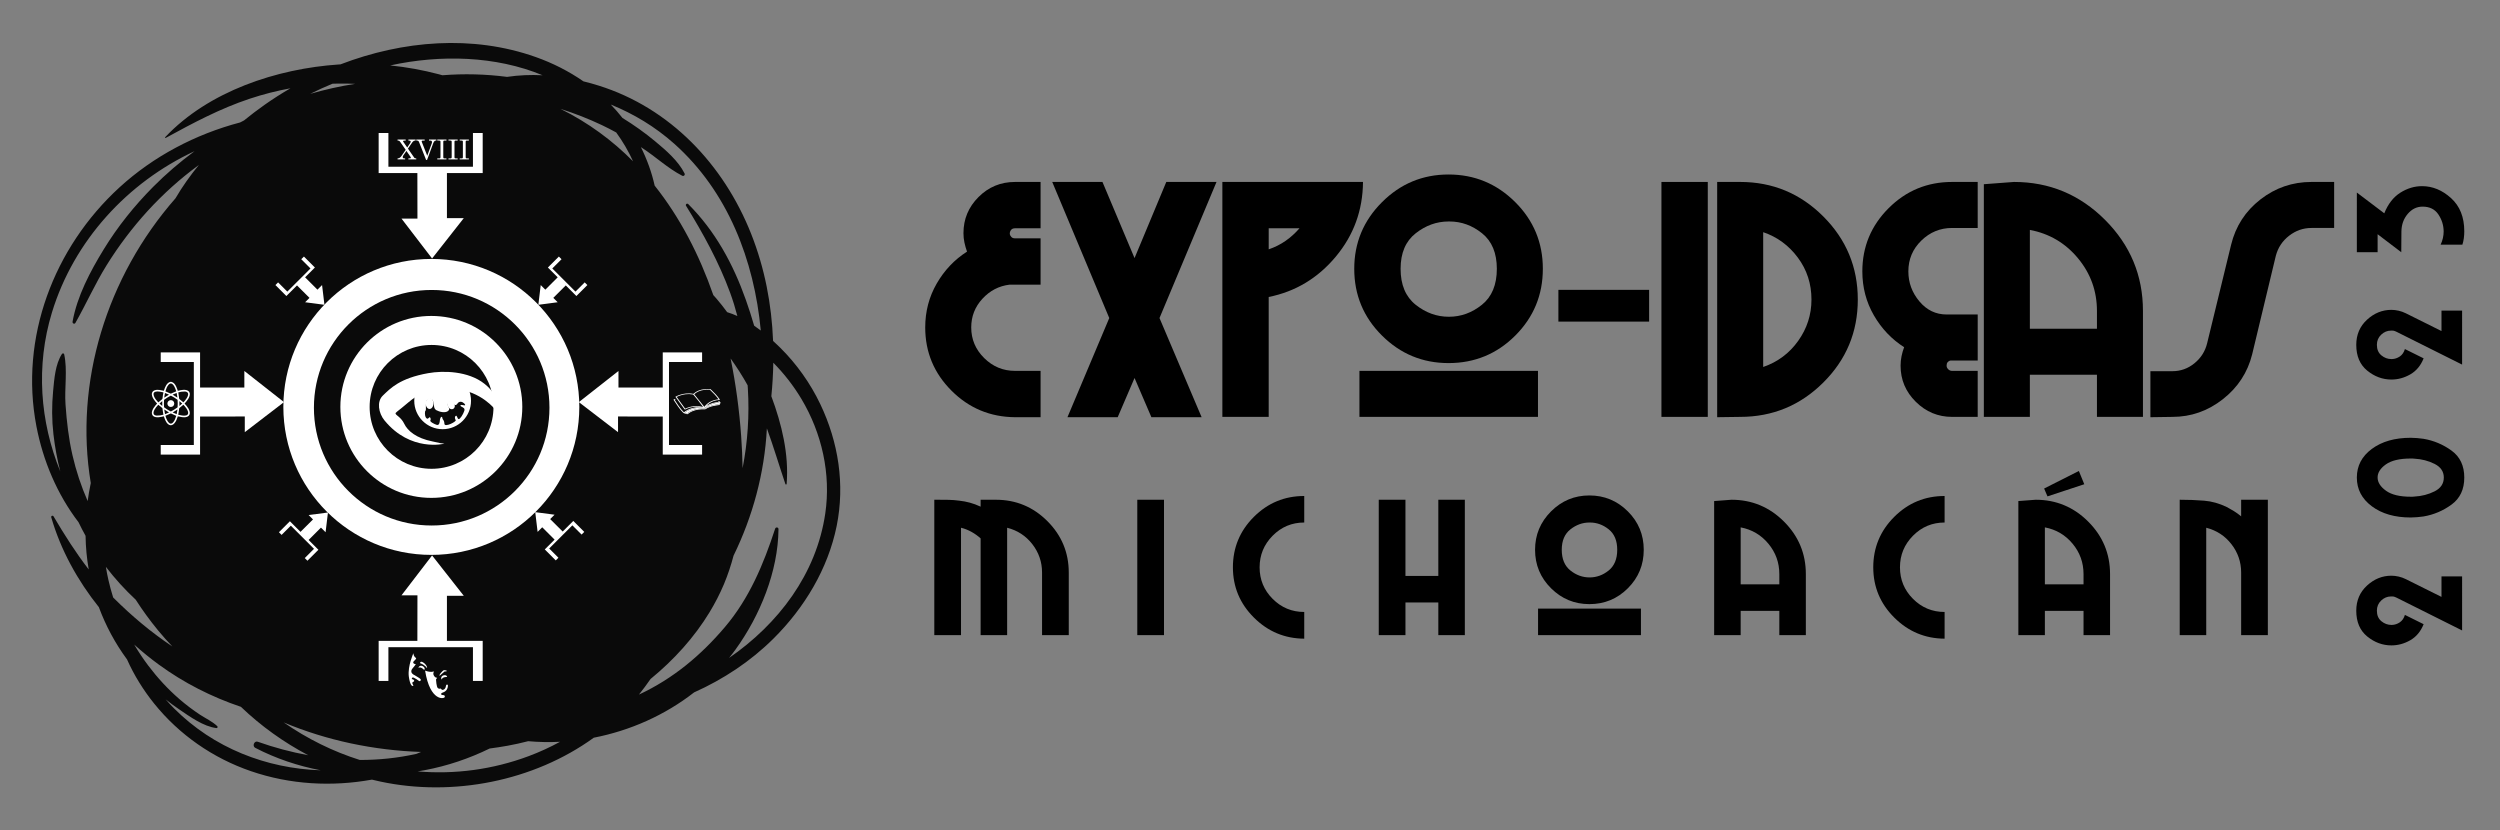 <?xml version="1.0" encoding="utf-8"?>
<!-- Generator: Adobe Illustrator 24.3.0, SVG Export Plug-In . SVG Version: 6.00 Build 0)  -->
<svg version="1.1" xmlns="http://www.w3.org/2000/svg" xmlns:xlink="http://www.w3.org/1999/xlink" x="0px" y="0px"
	 width="494.48px" height="164.236px" viewBox="0 0 494.48 164.236" style="enable-background:new 0 0 494.48 164.236;"
	 xml:space="preserve">
<rect x="0" y="0" width="494.48" height="164.236" fill="#808080" stroke="none"/>
<style type="text/css">
	.st0{fill:#E3E3E3;}
	.st1{fill:#CB4539;}
	.st2{fill:#67A659;}
	.st3{fill:#3D4047;}
	.st4{fill:#0A0A0A;}
	.st5{fill:#FFFFFF;}
	.st6{fill:#F9F9F9;}
	.st7{fill:#EBBB2D;}
	.st8{fill:#2D2D2D;}
</style>
<g id="BACKGROUND">
</g>
<g id="OBJECTS_1_">
	<g>
		<g>
			<g>
				<path class="st4" d="M162.257,79.953c-1.977-4.15-4.699-7.979-7.967-11.211c-0.443-0.435-0.906-0.875-1.381-1.31
					c-0.286-7.226-1.64-14.392-4.362-21.241c-5.401-13.6-15.957-24.815-30.118-29.255c-1-0.318-2.012-0.596-3.032-0.847
					c-2.887-2.001-6.064-3.613-9.426-4.805C93.47,6.847,79.685,8,67.341,12.731c-0.106,0.008-0.216,0.012-0.326,0.02
					c-12.239,0.824-25.74,5.272-34.343,14.38c-0.075,0.078,0.02,0.196,0.11,0.145c5.425-2.962,10.744-5.802,16.636-7.759
					c2.628-0.871,5.311-1.557,8.03-2.055c-1.757,1.02-3.464,2.106-5.107,3.264c-1.385,0.977-2.746,2.012-4.076,3.095
					c-0.255,0.129-0.514,0.263-0.765,0.396c-8.865,2.334-17.189,6.727-23.881,12.858C10.615,48.984,3.849,66.824,7.199,84.296
					c1.31,6.845,4.107,13.474,8.34,19.009c0.435,0.906,0.898,1.8,1.385,2.679c0.031,2.244,0.243,4.468,0.624,6.653
					c-2.558-3.311-4.805-6.853-6.967-10.517c-0.141-0.239-0.526-0.086-0.447,0.192c1.867,6.465,5.201,12.494,9.422,17.785
					c1.365,3.687,3.24,7.171,5.57,10.332c1.404,3.154,3.26,6.115,5.347,8.708c4.982,6.194,11.638,10.815,19.154,13.392
					c7.798,2.679,16.024,3.103,23.94,1.675c0.565,0.141,1.134,0.271,1.699,0.392c14.275,3.036,30.259-0.055,42.18-8.685
					c7.171-1.396,14.055-4.444,19.837-8.959c5.798-2.601,11.144-6.115,15.702-10.642c6.111-6.068,10.787-13.8,12.505-22.296
					C167.145,95.828,165.835,87.457,162.257,79.953z M133.343,28.414c10.63,9.458,15.828,23.065,17.134,36.959
					c-0.428-0.329-0.867-0.647-1.31-0.953c-0.494-1.702-1.039-3.397-1.636-5.088c-2.522-7.131-6.08-13.655-11.407-18.97
					c-0.22-0.22-0.604,0.063-0.431,0.341c3.358,5.421,6.516,11.18,8.724,17.201c0.557,1.526,1.028,3.06,1.428,4.605
					c-0.659-0.302-1.334-0.557-2.016-0.765c-0.683-0.93-1.389-1.836-2.13-2.695c-0.2-0.235-0.412-0.459-0.612-0.686
					c-2.742-7.896-6.547-15.29-11.599-21.649c-0.584-2.624-1.514-5.19-2.722-7.61c0.082,0.055,0.169,0.106,0.251,0.161
					c2.671,1.734,5.088,4.04,7.924,5.496c0.302,0.157,0.616-0.157,0.459-0.463c-1.291-2.53-3.648-4.538-5.798-6.331
					c-2.044-1.706-4.221-3.244-6.484-4.641c-0.726-0.926-1.498-1.808-2.31-2.648C125.314,22.51,129.55,25.04,133.343,28.414z
					 M146.88,92.592c-0.035-2.106-0.137-4.213-0.282-6.304c-0.365-5.127-1.047-10.293-2.091-15.381
					c1.208,1.691,2.338,3.444,3.366,5.299c0.016,0.2,0.031,0.4,0.043,0.6C148.245,82.134,147.888,87.434,146.88,92.592z
					 M107.317,14.885c-2.35-0.118-4.703-0.024-7.025,0.322c-4.244-0.553-8.536-0.659-12.792-0.322
					c-0.224-0.063-0.447-0.129-0.671-0.188c-3.158-0.836-6.394-1.424-9.654-1.757C87.103,10.774,98.028,11.033,107.317,14.885z
					 M65.756,16.56c0.42-0.016,0.839-0.027,1.259-0.031c1.079-0.012,2.154,0.008,3.224,0.055c-2.997,0.467-5.966,1.13-8.885,1.981
					C62.798,17.846,64.265,17.175,65.756,16.56z M17.955,95.542c-0.251,1.185-0.459,2.377-0.616,3.566
					c-1.279-2.911-2.283-5.947-3.001-9.057c-0.765-3.303-1.141-6.672-1.381-10.054c-0.228-3.217,0.424-6.786-0.263-9.92
					c-0.047-0.224-0.337-0.231-0.447-0.063c-1.318,2.067-1.514,4.935-1.742,7.343c-0.271,2.871-0.263,5.7,0.067,8.563
					c0.282,2.479,0.737,4.915,1.345,7.316c-4.013-9.862-4.856-20.88-1.648-31.416c4.323-14.18,14.914-25.729,28.204-31.915
					c-2.911,2.15-5.652,4.507-8.187,7.057c-3.699,3.727-7.025,7.869-9.767,12.352c-2.675,4.37-5.256,9.234-6.17,14.322
					c-0.055,0.326,0.38,0.557,0.561,0.239c2.146-3.781,3.899-7.759,6.202-11.458c2.358-3.785,5.064-7.375,8.069-10.67
					c3.079-3.37,6.484-6.429,10.156-9.12c-1.714,2.083-3.271,4.284-4.629,6.594C21.089,54.758,14.648,75.662,17.955,95.542z
					 M22.442,118.235c-0.02-0.02-0.039-0.039-0.059-0.055c-0.361-1.149-0.679-2.314-0.945-3.491
					c-0.196-0.851-0.357-1.706-0.494-2.569c1.781,2.33,3.758,4.503,5.896,6.492c1.334,2.079,2.809,4.111,4.433,6.084
					c0.902,1.098,1.848,2.15,2.816,3.17C29.931,125.091,26.047,121.843,22.442,118.235z M34.434,140.123
					c-0.581-0.581-1.134-1.181-1.667-1.785c0.863,0.686,1.75,1.342,2.66,1.961c2.122,1.44,4.821,3.409,7.402,3.711
					c0.188,0.024,0.278-0.251,0.153-0.373c-1-0.961-2.306-1.538-3.456-2.295c-1.408-0.934-2.758-1.953-4.04-3.064
					c-2.287-1.981-4.35-4.221-6.178-6.649c-0.996-1.326-1.918-2.707-2.762-4.131c1.573,1.412,3.205,2.738,4.88,3.962
					c4.911,3.593,10.43,6.394,16.228,8.347c3.95,3.789,8.473,7.029,13.31,9.571c-3.373-0.616-6.716-1.51-9.987-2.671
					c-0.683-0.243-1.145,0.871-0.494,1.208c4.072,2.118,8.453,3.581,12.957,4.444C52.705,152.009,42.255,147.96,34.434,140.123z
					 M71.165,150.314c-5.288-1.667-10.364-4.17-15.055-7.426c8.551,3.589,17.84,5.523,27.18,5.841
					c-0.31,0.129-0.62,0.255-0.934,0.381C78.669,149.933,74.919,150.318,71.165,150.314z M104.59,149.549
					c-7.202,2.691-14.671,3.64-21.986,3.028c0.471-0.075,0.938-0.157,1.404-0.243c4.484-0.843,8.787-2.299,12.843-4.284
					c1.192-0.161,2.381-0.337,3.562-0.553c1.345-0.243,2.699-0.545,4.052-0.894c2.091,0.188,4.201,0.224,6.308,0.118
					C108.784,147.807,106.716,148.753,104.59,149.549z M110.866,21.537c2.801,0.887,5.543,1.957,8.198,3.217
					c0.957,0.455,1.895,0.941,2.82,1.447c1.306,1.793,2.42,3.707,3.33,5.704C121.12,27.782,116.362,24.256,110.866,21.537z
					 M163.23,101.575c-1.761,11.988-9.285,21.837-19.025,28.561c0.447-0.557,0.887-1.122,1.306-1.706
					c4.813-6.676,8.394-15.4,8.469-23.767c0.004-0.404-0.545-0.455-0.663-0.094c-2.307,7.061-5.107,13.765-9.916,19.437
					c-4.793,5.656-10.281,10.222-16.962,13.349c-0.02,0.012-0.039,0.02-0.059,0.027c0.8-0.996,1.561-2.028,2.291-3.079
					c4.633-3.789,8.653-8.234,11.666-13.192c1.087-1.789,2.044-3.644,2.852-5.558c0.773-1.844,1.396-3.73,1.902-5.649
					c3.797-7.767,6.119-16.303,6.59-25.121c0.004-0.012,0.008-0.027,0.008-0.043c1.322,3.628,2.416,7.331,3.66,11.011
					c0.047,0.133,0.231,0.106,0.243-0.031c0.475-5.868-0.965-11.819-3.024-17.342c0.22-2.205,0.349-4.417,0.388-6.629
					c2.13,2.15,3.997,4.55,5.554,7.151C162.555,85.665,164.383,93.742,163.23,101.575z"/>
			</g>
			<g>
				<g>
					<path class="st5" d="M84.08,132.641c0,0,0.659,0.269,1.22,0.248c0.353-0.013,0.555-0.088,0.555-0.088s-0.181,0.278-0.143,0.53
						c0.044,0.288,0.323,0.729,0.683,0.713c0.19-0.009-0.157,0.241-0.157,0.373s0.103,1.432,0.347,1.659
						c0.291,0.27,0.464,0.106,0.541,0.106s0.208,0.23,0.351,0.274s0.636-0.115,0.713-0.713c0.064-0.502,0.438-0.384,0.406-0.077
						c-0.033,0.307-0.132,1.038-1.023,1.315c-0.351,0.088-0.431,0.373-0.183,0.46c0.248,0.088,0.614-0.055,0.592,0.395
						C87.962,138.261,85.067,138.868,84.08,132.641z"/>
					<path class="st5" d="M87.358,134.384c0,0,0.066-0.175,0.263-0.318c0.197-0.143,0.647-0.175,0.778-0.175
						s-0.093-0.493-0.702-0.307C87.109,133.764,87.259,134.417,87.358,134.384z"/>
					<path class="st5" d="M82.788,132.067c0,0,0.172-0.074,0.412-0.029s0.573,0.347,0.664,0.442
						c0.091,0.095,0.355-0.379-0.262-0.719C83.063,131.464,82.696,132.019,82.788,132.067z"/>
					<path class="st5" d="M86.996,133.628l0.928-0.811c0,0,0.195-0.018,0.3-0.022c0.208-0.007,0.246-0.176-0.172-0.227
						c-0.166-0.02-0.252-0.028-0.322,0.013C87.455,132.743,86.645,133.683,86.996,133.628z"/>
					<path class="st5" d="M83.072,131.161c0,0,0.047-0.399,0.449-0.23c0.482,0.203,0.844,0.702,0.921,0.954
						c0.073,0.241,0,0.252,0,0.252S84.124,131.54,83.072,131.161z"/>
					<path class="st5" d="M81.767,129.199c0,0-1.136,2.492-0.917,4.538c0.22,1.622,0.579,2.029,0.855,1.929
						c0.194-0.07-0.197-0.343-0.146-0.643c0.026-0.155,0.46-0.183,0.351-0.438c-0.11-0.256-0.468-0.256-0.468-0.256
						s0.007-0.453,0.365-0.3c0.358,0.153,0.731,0.402,1.06,0.65c0.243,0.184,0.468-0.168,0.314-0.365
						c-0.153-0.197-1.181-0.754-1.44-0.914c-0.38-0.234-0.526-0.672-0.216-1.1c0.252-0.347,0.86-0.978,0.663-0.965
						c-0.395,0.027-0.576-0.318-0.356-0.526c0.219-0.208,0.602-0.562,0.444-0.663C81.982,129.959,81.778,129.616,81.767,129.199z"/>
				</g>
				<path class="st5" d="M85.315,62.491c-9.937,0-17.993,8.056-17.993,17.993s8.056,17.993,17.993,17.993
					c9.937,0,17.993-8.056,17.993-17.993S95.252,62.491,85.315,62.491z M85.359,92.724c-6.765,0-12.248-5.484-12.248-12.248
					c0-6.765,5.484-12.248,12.248-12.248c6.765,0,12.248,5.484,12.248,12.248C97.607,87.241,92.124,92.724,85.359,92.724z"/>
				<path class="st5" d="M85.315,51.214c-16.165,0-29.269,13.104-29.269,29.269s13.104,29.269,29.269,29.269
					s29.269-13.104,29.269-29.269S101.48,51.214,85.315,51.214z M85.384,103.941c-12.865,0-23.294-10.429-23.294-23.294
					s10.429-23.294,23.294-23.294s23.294,10.429,23.294,23.294S98.248,103.941,85.384,103.941z"/>
				<polygon class="st5" points="93.544,26.308 93.544,32.973 76.823,32.973 76.823,26.308 74.894,26.308 74.894,32.973 
					74.894,34.23 76.823,34.23 82.553,34.23 82.567,43.234 79.41,43.234 85.461,51.127 91.732,43.146 88.399,43.146 88.399,34.23 
					93.544,34.23 95.473,34.23 95.473,32.973 95.473,26.308 				"/>
				<polygon class="st5" points="31.791,71.595 38.338,71.595 38.338,88.02 31.791,88.02 31.791,89.915 38.338,89.915 
					39.573,89.915 39.573,88.02 39.573,82.392 48.417,82.377 48.417,85.479 56.17,79.535 48.331,73.375 48.331,76.649 
					39.573,76.649 39.573,71.595 39.573,69.699 38.338,69.699 31.791,69.699 				"/>
				<polygon class="st5" points="59.585,51.271 61.411,53.098 56.83,57.679 55.004,55.853 54.475,56.382 56.301,58.208 
					56.646,58.552 57.174,58.023 58.744,56.454 61.215,58.917 60.35,59.782 64.171,60.286 63.702,56.382 62.789,57.295 
					60.346,54.852 61.756,53.442 62.284,52.913 61.94,52.569 60.114,50.743 				"/>
				<polygon class="st5" points="111.067,51.271 109.241,53.098 113.822,57.679 115.648,55.853 116.177,56.382 114.351,58.208 
					114.006,58.552 113.478,58.023 111.908,56.454 109.437,58.917 110.302,59.782 106.481,60.286 106.95,56.382 107.863,57.295 
					110.306,54.852 108.896,53.442 108.367,52.913 108.712,52.569 110.538,50.743 				"/>
				<polygon class="st5" points="110.452,110.315 108.626,108.489 113.207,103.907 115.033,105.734 115.562,105.205 
					113.736,103.379 113.391,103.034 112.863,103.563 111.293,105.133 108.822,102.67 109.687,101.805 105.866,101.3 
					106.335,105.205 107.248,104.292 109.691,106.735 108.281,108.144 107.753,108.673 108.097,109.017 109.923,110.844 				"/>
				<polygon class="st5" points="60.28,110.381 62.106,108.555 57.525,103.973 55.699,105.799 55.17,105.271 56.996,103.444 
					57.341,103.1 57.869,103.629 59.439,105.199 61.91,102.736 61.045,101.871 64.866,101.366 64.397,105.271 63.484,104.358 
					61.041,106.8 62.451,108.21 62.979,108.739 62.635,109.083 60.809,110.909 				"/>
				<polygon class="st5" points="138.869,71.595 132.322,71.595 132.322,88.02 138.869,88.02 138.869,89.915 132.322,89.915 
					131.087,89.915 131.087,88.02 131.087,82.392 122.242,82.377 122.242,85.479 114.489,79.535 122.329,73.375 122.329,76.649 
					131.087,76.649 131.087,71.595 131.087,69.699 132.322,69.699 138.869,69.699 				"/>
				<polygon class="st5" points="93.544,134.68 93.544,128.015 76.823,128.015 76.823,134.68 74.894,134.68 74.894,128.015 
					74.894,126.758 76.823,126.758 82.553,126.758 82.567,117.755 79.41,117.755 85.461,109.862 91.732,117.842 88.399,117.842 
					88.399,126.758 93.544,126.758 95.473,126.758 95.473,128.015 95.473,134.68 				"/>
				<g>
					<path class="st5" d="M78.632,27.604h1.612v0.199h-0.189c-0.137,0-0.227,0.012-0.273,0.035
						c-0.045,0.023-0.068,0.052-0.068,0.088c0,0.027,0.026,0.077,0.077,0.151l0.754,1.105l0.577-0.877
						c0.074-0.113,0.112-0.205,0.112-0.274c0-0.069-0.032-0.124-0.096-0.165c-0.064-0.041-0.183-0.062-0.358-0.064v-0.199h1.424
						v0.199c-0.155,0-0.277,0.027-0.367,0.08c-0.122,0.071-0.233,0.182-0.336,0.335l-0.81,1.18l1.241,1.79
						c0.035,0.051,0.079,0.088,0.131,0.11c0.052,0.022,0.142,0.034,0.271,0.036v0.199h-1.556v-0.199h0.216
						c0.105,0,0.177-0.013,0.217-0.039c0.04-0.026,0.06-0.058,0.06-0.097c0-0.041-0.027-0.1-0.08-0.178l-0.804-1.165l-0.594,0.852
						c-0.094,0.135-0.141,0.253-0.141,0.356c0,0.087,0.027,0.154,0.082,0.201c0.055,0.047,0.135,0.07,0.242,0.07h0.154v0.199h-1.498
						v-0.199c0.156-0.005,0.295-0.046,0.418-0.124s0.244-0.202,0.363-0.376l0.833-1.203l-1.075-1.538
						c-0.085-0.122-0.16-0.201-0.226-0.235c-0.066-0.035-0.17-0.053-0.313-0.054V27.604z"/>
					<path class="st5" d="M82.34,27.604h1.655v0.199h-0.287c-0.119,0-0.199,0.014-0.242,0.043c-0.043,0.028-0.064,0.066-0.064,0.114
						c0,0.037,0.016,0.091,0.048,0.162l0.021,0.056l1.034,2.632l0.915-2.513c0.018-0.05,0.027-0.11,0.027-0.181
						c0-0.099-0.029-0.176-0.086-0.231c-0.058-0.055-0.137-0.082-0.238-0.082h-0.268v-0.199h1.45v0.199h-0.117
						c-0.089,0-0.177,0.042-0.264,0.125c-0.088,0.083-0.167,0.22-0.238,0.412l-1.215,3.286h-0.193l-1.388-3.512
						c-0.048-0.117-0.103-0.198-0.166-0.243c-0.063-0.045-0.148-0.068-0.257-0.068H82.34V27.604z"/>
					<path class="st5" d="M86.494,27.604h1.812v0.199h-0.311c-0.138,0-0.225,0.017-0.262,0.052
						c-0.036,0.035-0.054,0.108-0.054,0.219v2.975c0,0.119,0.016,0.193,0.048,0.223c0.042,0.041,0.12,0.061,0.231,0.061h0.348v0.199
						h-1.812v-0.199h0.343c0.12,0,0.198-0.018,0.234-0.053c0.035-0.035,0.053-0.112,0.053-0.231v-2.975
						c0-0.113-0.016-0.183-0.048-0.21c-0.049-0.041-0.141-0.061-0.274-0.061h-0.308V27.604z"/>
					<path class="st5" d="M88.709,27.604h1.812v0.199H90.21c-0.138,0-0.225,0.017-0.262,0.052c-0.036,0.035-0.054,0.108-0.054,0.219
						v2.975c0,0.119,0.016,0.193,0.048,0.223c0.042,0.041,0.12,0.061,0.231,0.061h0.348v0.199h-1.812v-0.199h0.343
						c0.12,0,0.198-0.018,0.234-0.053c0.035-0.035,0.053-0.112,0.053-0.231v-2.975c0-0.113-0.016-0.183-0.048-0.21
						c-0.049-0.041-0.141-0.061-0.274-0.061h-0.308V27.604z"/>
					<path class="st5" d="M90.924,27.604h1.812v0.199h-0.311c-0.138,0-0.225,0.017-0.262,0.052
						c-0.036,0.035-0.054,0.108-0.054,0.219v2.975c0,0.119,0.016,0.193,0.048,0.223c0.042,0.041,0.12,0.061,0.231,0.061h0.348v0.199
						h-1.812v-0.199h0.343c0.12,0,0.198-0.018,0.234-0.053c0.035-0.035,0.053-0.112,0.053-0.231v-2.975
						c0-0.113-0.016-0.183-0.048-0.21c-0.05-0.041-0.141-0.061-0.274-0.061h-0.308V27.604z"/>
				</g>
				<g>
					<g>
						<path class="st5" d="M33.906,75.529c0.481,0.132,0.736,0.503,0.936,0.917c0.121,0.25,0.203,0.518,0.303,0.778
							c0.01,0.026,0.017,0.052,0.027,0.081c0.176-0.042,0.347-0.091,0.521-0.124c0.363-0.068,0.729-0.117,1.097-0.042
							c0.322,0.066,0.59,0.209,0.71,0.541c0.078,0.216,0.055,0.435-0.011,0.65c-0.12,0.391-0.339,0.727-0.594,1.04
							c-0.125,0.153-0.258,0.3-0.389,0.45c0.133,0.154,0.27,0.304,0.398,0.462c0.251,0.309,0.466,0.641,0.584,1.026
							c0.065,0.212,0.088,0.428,0.016,0.642c-0.095,0.281-0.31,0.434-0.583,0.518c-0.298,0.092-0.602,0.085-0.905,0.04
							c-0.28-0.041-0.558-0.103-0.849-0.159c-0.004,0.011-0.014,0.039-0.022,0.067c-0.129,0.417-0.278,0.826-0.544,1.179
							c-0.095,0.126-0.206,0.246-0.331,0.341c-0.334,0.255-0.706,0.233-1.025-0.041c-0.276-0.237-0.455-0.542-0.593-0.871
							c-0.094-0.223-0.169-0.453-0.255-0.686c-0.139,0.035-0.283,0.076-0.429,0.105c-0.387,0.078-0.777,0.136-1.171,0.059
							c-0.352-0.069-0.636-0.232-0.738-0.606c-0.054-0.2-0.028-0.398,0.033-0.594c0.132-0.424,0.379-0.781,0.66-1.116
							c0.104-0.124,0.213-0.243,0.322-0.365c-0.132-0.153-0.267-0.301-0.394-0.456c-0.253-0.311-0.47-0.645-0.59-1.033
							c-0.066-0.212-0.088-0.428-0.015-0.642c0.096-0.28,0.31-0.434,0.583-0.517c0.298-0.091,0.602-0.085,0.905-0.04
							c0.28,0.042,0.558,0.104,0.847,0.159c0.01-0.028,0.026-0.072,0.039-0.116c0.1-0.326,0.221-0.643,0.397-0.937
							c0.197-0.327,0.436-0.607,0.826-0.711C33.749,75.529,33.828,75.529,33.906,75.529z M32.417,79.817
							c0.009,0.227,0.017,0.462,0.03,0.696c0.002,0.028,0.023,0.063,0.045,0.08c0.398,0.288,0.815,0.548,1.251,0.776
							c0.024,0.013,0.066,0.013,0.089,0.001c0.436-0.228,0.852-0.488,1.251-0.776c0.022-0.016,0.044-0.046,0.045-0.071
							c0.032-0.466,0.034-0.932,0.001-1.398c-0.002-0.025-0.021-0.057-0.042-0.073c-0.4-0.291-0.82-0.55-1.258-0.781
							c-0.022-0.012-0.06-0.012-0.082-0.001c-0.438,0.23-0.857,0.491-1.257,0.782c-0.023,0.016-0.042,0.052-0.043,0.08
							C32.435,79.357,32.427,79.583,32.417,79.817z M35.253,82.03c0.262,0.053,0.514,0.113,0.769,0.152
							c0.257,0.039,0.516,0.051,0.773-0.013c0.264-0.066,0.405-0.205,0.42-0.461c0.008-0.126-0.023-0.262-0.065-0.383
							c-0.14-0.403-0.402-0.73-0.678-1.046c-0.067-0.077-0.139-0.15-0.204-0.22c-0.253,0.208-0.496,0.413-0.745,0.611
							c-0.061,0.048-0.086,0.1-0.093,0.174c-0.016,0.178-0.036,0.355-0.063,0.531C35.336,81.586,35.295,81.796,35.253,82.03z
							 M31.308,80.058c-0.287,0.297-0.558,0.615-0.758,0.986c-0.1,0.185-0.18,0.377-0.191,0.591
							c-0.009,0.169,0.038,0.314,0.179,0.418c0.14,0.103,0.303,0.147,0.471,0.147c0.22,0,0.441-0.007,0.658-0.037
							c0.221-0.03,0.438-0.092,0.66-0.141c-0.024-0.121-0.049-0.221-0.064-0.323c-0.042-0.289-0.08-0.579-0.122-0.869
							c-0.006-0.042-0.014-0.096-0.042-0.12C31.84,80.492,31.576,80.278,31.308,80.058z M31.312,79.592
							c0.03-0.026,0.055-0.047,0.08-0.069c0.214-0.179,0.425-0.363,0.644-0.535c0.076-0.06,0.103-0.126,0.112-0.217
							c0.02-0.2,0.045-0.399,0.076-0.597c0.028-0.181,0.065-0.36,0.103-0.565c-0.271-0.052-0.537-0.11-0.806-0.152
							c-0.243-0.038-0.489-0.044-0.732,0.016c-0.279,0.069-0.435,0.242-0.424,0.493c0.005,0.118,0.026,0.24,0.067,0.35
							C30.613,78.816,30.956,79.205,31.312,79.592z M36.272,79.581c0.239-0.25,0.465-0.518,0.653-0.817
							c0.124-0.197,0.233-0.401,0.274-0.633c0.049-0.273,0.003-0.488-0.277-0.609c-0.103-0.044-0.219-0.079-0.33-0.08
							c-0.239-0.002-0.479,0.007-0.716,0.038c-0.211,0.028-0.416,0.091-0.608,0.134c0.06,0.428,0.118,0.836,0.177,1.244
							c0.004,0.025,0.016,0.054,0.035,0.07C35.742,79.146,36.005,79.361,36.272,79.581z M32.719,77.402
							c0.014,0.008,0.022,0.015,0.032,0.02c0.33,0.142,0.659,0.285,0.99,0.424c0.028,0.012,0.071,0.01,0.1-0.002
							c0.098-0.041,0.191-0.092,0.288-0.134c0.24-0.103,0.482-0.202,0.728-0.305c-0.094-0.342-0.21-0.678-0.391-0.988
							c-0.097-0.167-0.207-0.325-0.361-0.446c-0.201-0.158-0.403-0.166-0.607-0.018c-0.06,0.044-0.117,0.096-0.165,0.153
							C33.01,76.482,32.855,76.936,32.719,77.402z M34.856,82.249c-0.351-0.157-0.69-0.311-1.032-0.461
							c-0.027-0.012-0.069,0-0.1,0.013c-0.3,0.127-0.599,0.256-0.898,0.385c-0.035,0.015-0.07,0.029-0.106,0.043
							c0.088,0.328,0.193,0.642,0.358,0.931c0.086,0.151,0.188,0.299,0.307,0.426c0.262,0.278,0.537,0.273,0.807,0.006
							c0.032-0.031,0.061-0.066,0.089-0.1C34.578,83.124,34.727,82.688,34.856,82.249z M34.939,77.723
							c-0.276,0.116-0.531,0.223-0.797,0.335c0.321,0.2,0.626,0.389,0.949,0.589C35.04,78.334,34.991,78.039,34.939,77.723z
							 M32.638,81.918c0.277-0.116,0.532-0.224,0.794-0.334c-0.319-0.199-0.624-0.39-0.946-0.591
							C32.538,81.307,32.586,81.603,32.638,81.918z M32.481,78.65c0.324-0.203,0.628-0.393,0.945-0.592
							c-0.267-0.111-0.525-0.219-0.795-0.331C32.579,78.042,32.531,78.338,32.481,78.65z M34.152,81.582
							c0.264,0.11,0.522,0.218,0.795,0.333c0.051-0.313,0.099-0.611,0.149-0.923C34.77,81.196,34.466,81.386,34.152,81.582z
							 M32.095,80.297c0-0.324,0-0.631,0-0.956c-0.19,0.165-0.367,0.319-0.55,0.477c0.08,0.073,0.149,0.137,0.22,0.199
							C31.87,80.108,31.977,80.197,32.095,80.297z M35.485,79.342c0,0.323,0,0.63,0,0.955c0.186-0.162,0.364-0.315,0.55-0.477
							C35.849,79.659,35.673,79.506,35.485,79.342z"/>
						<path class="st5" d="M33.108,79.823c0.012-0.381,0.289-0.673,0.68-0.682c0.366-0.008,0.679,0.299,0.679,0.673
							c0,0.372-0.274,0.679-0.674,0.684C33.418,80.502,33.125,80.22,33.108,79.823z"/>
					</g>
				</g>
				<path class="st5" d="M87.551,73.665c-3.1,0-5.613,2.513-5.613,5.613c0,3.1,2.513,5.613,5.613,5.613
					c3.1,0,5.613-2.513,5.613-5.613C93.164,76.178,90.651,73.665,87.551,73.665z M91.673,80.147
					c-0.57-0.161-0.782,0.074-0.438,0.263c0.438,0.241,0.761,0.361,0.599,0.862c-0.219,0.68-0.848,1.681-1.125,1.622
					c-0.278-0.058-0.292-0.848-0.57-0.629c-0.278,0.219-0.146,0.57,0,0.848c0.146,0.278-2.192,1.491-2.236,0.702
					c-0.044-0.789-0.365-0.819-0.38-1.023c-0.015-0.205-0.102-0.424-0.248-0.336c-0.146,0.088-0.263,0.468-0.278,0.731
					c-0.015,0.263-0.088,1.009-0.614,0.848c-0.526-0.161-1.418-0.643-1.257-0.892c0.161-0.248-0.029-0.716-0.19-0.599
					c-0.161,0.117-0.387,0.559-0.745-0.029c-0.142-0.234-0.241-1.206,0.015-1.33c0.129-0.063-0.19-1.995,0.453-2.236
					c0,0,0.771-0.329,1.023,0.453c0.235,0.73,0.029,1.403,0.643,1.739c0.614,0.336,1.71,0.585,2.266,0.175
					c0.555-0.409,0.043-0.824-0.015-1.155c-0.088-0.501,0.351-0.789,0.687-0.658c0.336,0.132,0.57,0.599,0.76,0.614
					c0.19,0.015,0.395-0.132,0.482-0.322c0.088-0.19,0.519-0.497,1.009-0.219C92.013,79.861,92.243,80.308,91.673,80.147z"/>
				<path class="st5" d="M75.712,78.254c1.491-1.432,3.336-3.438,8.974-4.443c3.033-0.541,7.906-0.434,11.108,2.076
					c2.163,1.695,2.273,3.128,2.273,3.128l-0.088,2.039c0,0-2.741-3.676-8.032-4.144c-2.134-0.205-5.688-0.309-9.15,2.66
					c-2.279,1.955-2.66,2.01-2.543,2.28c0.147,0.339,1.11,0.737,1.695,1.959c0.672,1.403,2.368,2.865,5.613,3.508
					c1.516,0.365,1.703,0.365,2.339,0.438c0,0-6.694,1.725-11.868-4.619C74.858,81.695,74.49,79.429,75.712,78.254z"/>
				<line class="st5" x1="134.2" y1="78.376" x2="134.386" y2="78.305"/>
				<g>
					<path class="st6" d="M139.722,80.257c0.724-0.391,1.476-0.73,2.479-0.72c-0.038-0.042-0.074-0.08-0.108-0.118
						c-0.036-0.04-0.039-0.079,0.029-0.105c0.062-0.023,0.111-0.005,0.146,0.032c0.078,0.083,0.159,0.165,0.232,0.251
						c0.019,0.022,0.022,0.056,0.012,0.08c-0.055,0.123-0.121,0.245-0.175,0.368c-0.026,0.059-0.097,0.062-0.167,0.074
						c-0.371,0.062-0.75,0.109-1.11,0.192c-0.577,0.133-1.093,0.339-1.528,0.627c-0.035,0.024-0.11,0.033-0.165,0.031
						c-0.847-0.04-1.646,0.058-2.376,0.355c-0.361,0.147-0.676,0.33-0.929,0.556c-0.058,0.052-0.118,0.063-0.205,0.034
						c-0.195-0.063-0.393-0.122-0.587-0.187c-0.048-0.016-0.092-0.046-0.124-0.076c-0.411-0.398-0.749-0.823-1.052-1.259
						c-0.294-0.423-0.564-0.852-0.849-1.277c-0.046-0.069-0.028-0.113,0.072-0.147c0.045-0.015,0.085-0.036,0.129-0.053
						c0.057-0.022,0.112-0.023,0.152,0.017c0.041,0.041,0.013,0.072-0.041,0.097c-0.033,0.015-0.067,0.029-0.113,0.048
						c0.53,0.843,1.074,1.68,1.831,2.464c0.398-0.313,0.847-0.568,1.388-0.749c0.542-0.181,1.118-0.271,1.725-0.289
						c-0.279-0.044-0.558-0.063-0.844-0.047c-0.733,0.04-1.382,0.217-1.959,0.514c-0.099,0.051-0.156,0.042-0.212-0.035
						c-0.581-0.798-1.161-1.595-1.743-2.393c-0.041-0.057-0.02-0.093,0.052-0.128c0.605-0.292,1.262-0.506,2.01-0.581
						c0.46-0.046,0.918-0.039,1.367,0.053c0.068,0.014,0.101,0.005,0.142-0.032c0.556-0.505,1.305-0.809,2.24-0.896
						c0.334-0.031,0.679-0.008,1.019-0.005c0.038,0,0.088,0.024,0.112,0.046c0.66,0.623,1.284,1.261,1.76,1.955
						c0.089,0.129,0.071,0.147-0.142,0.164c-0.774,0.058-1.409,0.295-1.931,0.666c-0.179,0.127-0.327,0.273-0.488,0.412
						C139.751,80.215,139.738,80.237,139.722,80.257z M142.115,78.983c-0.002-0.008-0.001-0.016-0.006-0.022
						c-0.46-0.654-1.049-1.258-1.671-1.849c-0.017-0.016-0.058-0.028-0.089-0.03c-0.348-0.026-0.695-0.019-1.039,0.027
						c-0.815,0.109-1.462,0.391-1.946,0.834c-0.023,0.021-0.028,0.065-0.01,0.087c0.635,0.796,1.273,1.591,1.912,2.385
						c0.011,0.013,0.025,0.025,0.043,0.042C139.915,79.686,140.764,79.127,142.115,78.983z M139.051,80.489
						c-0.017-0.027-0.027-0.044-0.039-0.06c-0.577-0.783-1.176-1.558-1.832-2.314c-0.047-0.055-0.105-0.085-0.194-0.101
						c-0.46-0.083-0.923-0.089-1.388-0.029c-0.648,0.083-1.223,0.27-1.758,0.527c0.562,0.773,1.123,1.543,1.683,2.313
						C136.615,80.32,137.774,80.166,139.051,80.489z M142.29,79.689c-0.075-0.005-0.136-0.012-0.197-0.012
						c-0.486-0.003-0.922,0.107-1.336,0.263c-0.505,0.191-0.938,0.44-1.336,0.717c-0.065,0.045-0.128,0.056-0.221,0.043
						c-0.17-0.023-0.343-0.041-0.516-0.047c-0.948-0.03-1.805,0.136-2.556,0.524c-0.254,0.131-0.482,0.28-0.689,0.454
						c0.149,0.047,0.287,0.093,0.428,0.133c0.022,0.006,0.073-0.01,0.094-0.026c0.882-0.682,2.015-0.958,3.354-0.907
						c0.043,0.002,0.096-0.013,0.132-0.031c0.222-0.111,0.429-0.236,0.662-0.335c0.592-0.252,1.248-0.398,1.941-0.472
						c0.068-0.007,0.11-0.023,0.129-0.07C142.211,79.848,142.25,79.773,142.29,79.689z"/>
					<path class="st5" d="M142.29,79.689c-0.04,0.084-0.079,0.159-0.11,0.234c-0.019,0.047-0.061,0.062-0.129,0.07
						c-0.693,0.074-1.349,0.22-1.941,0.472c-0.233,0.099-0.44,0.225-0.662,0.335c-0.036,0.018-0.088,0.033-0.132,0.031
						c-1.339-0.051-2.473,0.225-3.354,0.907c-0.02,0.016-0.071,0.032-0.094,0.026c-0.142-0.04-0.28-0.086-0.428-0.133
						c0.207-0.174,0.435-0.323,0.689-0.454c0.75-0.388,1.608-0.555,2.556-0.524c0.173,0.006,0.346,0.024,0.516,0.047
						c0.094,0.013,0.156,0.002,0.221-0.043c0.398-0.277,0.831-0.526,1.336-0.717c0.414-0.156,0.849-0.267,1.336-0.263
						C142.154,79.677,142.215,79.684,142.29,79.689z"/>
				</g>
				<ellipse class="st5" cx="84.968" cy="79.796" rx="0.765" ry="1.093"/>
				
					<ellipse transform="matrix(0.866 -0.5 0.5 0.866 -28.108 55.349)" class="st5" cx="89.228" cy="80.125" rx="0.666" ry="0.861"/>
			</g>
		</g>
		<g>
			<path d="M200.755,82.52c-4.914-0.043-9.102-1.795-12.562-5.256s-5.191-7.627-5.191-12.498c0-3.162,0.758-6.058,2.275-8.685
				c1.516-2.628,3.514-4.732,5.993-6.313c-0.214-0.598-0.385-1.196-0.513-1.795c-0.128-0.598-0.192-1.218-0.192-1.858
				c0-2.777,0.993-5.16,2.98-7.146c1.987-1.987,4.39-2.98,7.21-2.98h5.063v9.165h-5.063c-0.343,0-0.599,0.107-0.769,0.32
				c-0.171,0.215-0.256,0.449-0.256,0.705c0,0.043,0,0.087,0,0.129c0.042,0.214,0.149,0.406,0.32,0.576
				c0.17,0.172,0.406,0.257,0.705,0.257h5.063v9.165h-6.153c-2.094,0.257-3.877,1.186-5.352,2.788s-2.211,3.493-2.211,5.673
				c0,2.35,0.854,4.369,2.564,6.057c1.708,1.688,3.738,2.531,6.089,2.531h5.063v9.166H200.755z"/>
			<path d="M229.34,62.907l8.332,19.613h-9.935l-3.333-7.756l-3.333,7.756h-9.935l8.268-19.613l-11.28-26.919h9.935l6.345,15.062
				l6.281-15.062h9.934L229.34,62.907z"/>
			<path d="M264.207,50.762c-3.547,4.252-7.97,6.912-13.268,7.979v23.715h-9.165V35.988h27.816
				C269.548,41.586,267.753,46.511,264.207,50.762z M250.939,45.153v4.166c1.239-0.427,2.361-0.993,3.365-1.698
				c1.003-0.705,1.912-1.527,2.724-2.468H250.939z"/>
			<path d="M299.715,66.368c-3.632,3.633-8.034,5.448-13.204,5.448c-5.127,0-9.518-1.815-13.171-5.448
				c-3.653-3.631-5.48-8.032-5.48-13.203c0-5.127,1.827-9.518,5.48-13.171s8.043-5.48,13.171-5.48c5.128,0,9.518,1.817,13.171,5.448
				c3.653,3.633,5.48,8.034,5.48,13.203C305.162,58.336,303.346,62.737,299.715,66.368z M268.885,82.456v-9.102h35.315v9.102
				H268.885z M293.145,46.147c-1.945-1.56-4.092-2.34-6.441-2.34c-0.043,0-0.075,0-0.096,0c-0.022,0-0.054,0-0.096,0
				c-2.35,0-4.519,0.78-6.505,2.34s-2.98,3.899-2.98,7.018c0,3.163,0.994,5.534,2.98,7.114c1.987,1.582,4.176,2.372,6.57,2.372
				c2.393,0,4.572-0.79,6.538-2.372c1.965-1.58,2.948-3.951,2.948-7.114C296.061,50.047,295.089,47.707,293.145,46.147z"/>
			<path d="M308.238,63.612v-6.281h17.945v6.281H308.238z"/>
			<path d="M328.62,82.456V35.988h9.165v46.468H328.62z"/>
			<path d="M360.633,75.662c-4.551,4.529-10.03,6.794-16.439,6.794l-4.551,0.064c0-7.776,0-15.543,0-23.299
				c0-7.755,0-15.499,0-23.233h4.551c6.409,0,11.889,2.275,16.439,6.826s6.826,10.03,6.826,16.439S365.183,71.134,360.633,75.662z
				 M355.601,50.954c-1.794-2.413-4.081-4.091-6.857-5.031c0,2.222,0,4.444,0,6.666s0,4.444,0,6.665c0,2.223,0,4.444,0,6.666
				c0,2.223,0,4.444,0,6.666c2.861-0.982,5.169-2.702,6.922-5.16c1.751-2.456,2.628-5.181,2.628-8.172
				C358.294,56.136,357.396,53.368,355.601,50.954z"/>
			<path d="M386.11,82.456c-2.777,0-5.17-0.993-7.178-2.98c-2.01-1.986-3.013-4.368-3.013-7.146c0-0.641,0.064-1.271,0.192-1.891
				c0.128-0.619,0.298-1.207,0.513-1.763c-2.479-1.58-4.477-3.686-5.993-6.313c-1.517-2.627-2.275-5.521-2.275-8.685
				c0-4.871,1.73-9.037,5.192-12.498c3.461-3.461,7.647-5.191,12.562-5.191h5.063v9.102h-5.063c-2.35,0-4.38,0.833-6.089,2.499
				c-1.709,1.667-2.563,3.696-2.563,6.089c0,2.223,0.727,4.198,2.18,5.929c1.452,1.73,3.246,2.596,5.384,2.596h6.152v9.102h-5.063
				c-0.043,0-0.118,0-0.224,0c-0.107,0-0.203,0.022-0.289,0.064c-0.128,0.043-0.256,0.139-0.384,0.288
				c-0.129,0.15-0.192,0.375-0.192,0.673c0,0.257,0.105,0.492,0.32,0.705c0.213,0.215,0.47,0.32,0.769,0.32h5.063v9.102H386.11z"/>
			<path d="M414.759,82.456v-8.332h-13.268v8.332h-9.102V40.602v-4.166l5.961-0.448c7.007,0,13.011,2.5,18.01,7.499
				c5,4.999,7.499,11.003,7.499,18.01v20.959H414.759z M414.759,61.497c0-3.931-1.25-7.402-3.75-10.415
				c-2.5-3.012-5.672-4.881-9.518-5.608v19.549h13.268V61.497z"/>
			<path d="M457.188,45.09c-1.624,0-3.099,0.513-4.422,1.538c-1.325,1.025-2.201,2.351-2.628,3.974l-4.679,19.484
				c-0.897,3.589-2.831,6.549-5.801,8.877c-2.971,2.329-6.292,3.493-9.967,3.493l-4.358,0.064v-9.102h4.358
				c1.624,0,3.077-0.522,4.358-1.57c1.282-1.047,2.115-2.36,2.5-3.941c0.982-4.06,1.772-7.307,2.371-9.742
				c0.598-2.436,1.389-5.683,2.372-9.742c0.896-3.675,2.83-6.666,5.8-8.974s6.335-3.461,10.095-3.461h4.487v9.102H457.188z"/>
		</g>
		<g>
			<path d="M206.11,125.624V113.25c0-2.093-0.641-3.964-1.921-5.614c-1.281-1.649-2.943-2.733-4.986-3.251v21.239h-5.245V106.49
				c-0.542-0.492-1.145-0.923-1.81-1.293c-0.665-0.369-1.354-0.64-2.068-0.812v21.239h-5.282V98.845c0.098,0,0.203,0,0.314,0
				s0.215,0,0.314,0c0.763,0,1.496,0.006,2.198,0.019c0.702,0.013,1.41,0.067,2.124,0.166c0.689,0.074,1.379,0.203,2.068,0.388
				s1.404,0.449,2.143,0.794v-1.366h3.029c3.964,0,7.356,1.41,10.176,4.229c2.819,2.819,4.229,6.212,4.229,10.176v12.374H206.11z"/>
			<path d="M224.947,125.624V98.845h5.282v26.779H224.947z"/>
			<path d="M248.014,122.152c-2.77-2.758-4.155-6.07-4.155-9.937c0-3.891,1.379-7.215,4.137-9.973s6.082-4.138,9.973-4.138v5.245
				c-2.438,0-4.519,0.868-6.242,2.604c-1.724,1.736-2.586,3.823-2.586,6.261s0.862,4.519,2.586,6.242
				c1.723,1.725,3.804,2.586,6.242,2.586v5.282C254.102,126.301,250.784,124.91,248.014,122.152z"/>
			<path d="M284.489,125.624v-6.464h-6.501v6.464h-5.282V98.845h5.282v15.07h6.501v-15.07h5.245v26.779H284.489z"/>
			<path d="M321.98,116.352c-2.093,2.094-4.63,3.14-7.608,3.14c-2.955,0-5.485-1.046-7.591-3.14
				c-2.105-2.093-3.158-4.629-3.158-7.608c0-2.955,1.053-5.485,3.158-7.591s4.636-3.158,7.591-3.158c2.954,0,5.484,1.047,7.59,3.14
				s3.158,4.63,3.158,7.609S324.073,114.26,321.98,116.352z M304.214,125.624v-5.245h20.353v5.245H304.214z M318.194,104.699
				c-1.12-0.898-2.358-1.349-3.712-1.349c-0.024,0-0.043,0-0.056,0s-0.031,0-0.055,0c-1.355,0-2.604,0.45-3.75,1.349
				c-1.145,0.899-1.718,2.247-1.718,4.045c0,1.822,0.573,3.188,1.718,4.1c1.146,0.911,2.407,1.366,3.786,1.366
				s2.635-0.455,3.768-1.366s1.699-2.277,1.699-4.1C319.875,106.946,319.314,105.599,318.194,104.699z"/>
			<path d="M351.936,125.624v-4.802h-7.646v4.802h-5.245v-24.12v-2.4l3.435-0.259c4.038,0,7.498,1.44,10.38,4.321
				c2.881,2.881,4.321,6.341,4.321,10.38v12.078H351.936z M351.936,113.546c0-2.266-0.72-4.267-2.161-6.003
				c-1.44-1.735-3.269-2.812-5.484-3.231v11.266h7.646V113.546z"/>
			<path d="M374.671,122.152c-2.771-2.758-4.155-6.07-4.155-9.937c0-3.891,1.379-7.215,4.137-9.973s6.082-4.138,9.974-4.138v5.245
				c-2.438,0-4.52,0.868-6.243,2.604s-2.585,3.823-2.585,6.261s0.861,4.519,2.585,6.242c1.724,1.725,3.805,2.586,6.243,2.586v5.282
				C380.758,126.301,377.441,124.91,374.671,122.152z"/>
			<path d="M412.106,125.624v-4.802h-7.646v4.802h-5.245v-24.12v-2.4l3.435-0.259c4.038,0,7.498,1.44,10.38,4.321
				c2.881,2.881,4.321,6.341,4.321,10.38v12.078H412.106z M404.977,98.18l-0.665-1.552l6.871-3.472l1.07,2.622L404.977,98.18z
				 M412.106,113.546c0-2.266-0.72-4.267-2.161-6.003c-1.44-1.735-3.269-2.812-5.484-3.231v11.266h7.646V113.546z"/>
			<path d="M443.281,125.624V113.25c0-2.093-0.641-3.964-1.921-5.614c-1.28-1.649-2.943-2.733-4.986-3.251v21.239h-5.245V98.845
				c1.699,0,3.306,0.062,4.82,0.185s3.01,0.542,4.487,1.256c0.468,0.246,0.942,0.517,1.423,0.812
				c0.479,0.296,0.953,0.641,1.422,1.034v-3.287h5.282v26.779H443.281z"/>
		</g>
		<g>
			<path d="M486.985,124.696l-12.924-6.462c-0.095-0.057-0.191-0.099-0.287-0.128c-0.095-0.029-0.191-0.062-0.287-0.101
				c-0.095-0.019-0.191-0.029-0.286-0.029c-0.097,0-0.192,0-0.287,0c-0.728,0-1.374,0.269-1.939,0.805s-0.847,1.206-0.847,2.009
				c0,0.9,0.297,1.594,0.889,2.083c0.594,0.488,1.254,0.732,1.982,0.732c0.019,0,0.039,0,0.058,0c0.019,0,0.039,0,0.057,0
				c0.555-0.019,1.073-0.191,1.551-0.517c0.479-0.326,0.813-0.813,1.005-1.465l3.704,1.838c-0.575,1.436-1.454,2.494-2.642,3.174
				c-1.186,0.679-2.431,1.019-3.733,1.019c-1.741,0-3.335-0.588-4.781-1.766c-1.446-1.177-2.168-2.877-2.168-5.097
				c0-2.009,0.708-3.665,2.125-4.968c1.417-1.302,3.024-1.953,4.824-1.953c0.229,0,0.464,0.014,0.703,0.043
				c0.24,0.029,0.485,0.072,0.733,0.128c0.249,0.058,0.493,0.13,0.732,0.215c0.239,0.087,0.474,0.188,0.703,0.302l7.036,3.504
				v-4.049h4.078V124.696z"/>
			<path d="M478.067,86.646c0.431,0.039,0.858,0.087,1.277,0.144c2.03,0.345,3.882,1.126,5.557,2.341
				c1.675,1.215,2.514,2.991,2.514,5.326c0,2.337-0.838,4.117-2.514,5.342c-1.675,1.225-3.527,2.009-5.557,2.355
				c-0.42,0.058-0.847,0.105-1.277,0.144c-0.431,0.039-0.847,0.058-1.248,0.058c-3.141,0-5.701-0.737-7.683-2.212
				c-1.982-1.474-2.972-3.368-2.972-5.686c0-2.316,0.99-4.207,2.972-5.671c1.982-1.464,4.542-2.196,7.683-2.196
				C477.221,86.589,477.636,86.608,478.067,86.646z M471.879,91.872c-1.091,0.784-1.627,1.656-1.608,2.613
				c0.018,0.938,0.573,1.8,1.666,2.584c1.091,0.786,2.718,1.178,4.882,1.178c0.115,0,0.235,0,0.359,0s0.243-0.01,0.358-0.029
				c1.456-0.076,2.791-0.421,4.006-1.033c1.217-0.613,1.824-1.522,1.824-2.729c0-1.186-0.608-2.087-1.824-2.7
				c-1.215-0.612-2.551-0.957-4.006-1.033c-0.115-0.019-0.233-0.029-0.358-0.029s-0.244,0-0.359,0
				C474.617,90.694,472.97,91.087,471.879,91.872z"/>
			<path d="M486.985,72.114l-12.924-6.462c-0.095-0.057-0.191-0.099-0.287-0.128c-0.095-0.029-0.191-0.062-0.287-0.101
				c-0.095-0.019-0.191-0.029-0.286-0.029c-0.097,0-0.192,0-0.287,0c-0.728,0-1.374,0.269-1.939,0.805s-0.847,1.206-0.847,2.009
				c0,0.9,0.297,1.594,0.889,2.083c0.594,0.488,1.254,0.732,1.982,0.732c0.019,0,0.039,0,0.058,0c0.019,0,0.039,0,0.057,0
				c0.555-0.019,1.073-0.191,1.551-0.517c0.479-0.326,0.813-0.813,1.005-1.465l3.704,1.838c-0.575,1.436-1.454,2.494-2.642,3.174
				c-1.186,0.679-2.431,1.019-3.733,1.019c-1.741,0-3.335-0.588-4.781-1.766c-1.446-1.177-2.168-2.877-2.168-5.097
				c0-2.009,0.708-3.665,2.125-4.968c1.417-1.302,3.024-1.953,4.824-1.953c0.229,0,0.464,0.014,0.703,0.043
				c0.24,0.029,0.485,0.072,0.733,0.128c0.249,0.058,0.493,0.13,0.732,0.215c0.239,0.087,0.474,0.188,0.703,0.302l7.036,3.504
				v-4.049h4.078V72.114z"/>
			<path d="M471.592,42.191c0.747-1.858,1.805-3.216,3.174-4.078c1.369-0.862,2.799-1.293,4.294-1.293
				c2.087,0,4.001,0.79,5.742,2.37c1.743,1.58,2.614,3.767,2.614,6.561c0,0.46-0.029,0.91-0.087,1.351
				c-0.057,0.441-0.153,0.871-0.287,1.291h-4.307c0.192-0.402,0.34-0.827,0.446-1.277c0.105-0.449,0.157-0.905,0.157-1.364
				c-0.019-1.225-0.373-2.345-1.062-3.36c-0.691-1.014-1.724-1.522-3.102-1.522c-1.149,0-2.13,0.479-2.944,1.436
				c-0.813,0.957-1.229,2.116-1.248,3.475l-0.029,4.107l-4.68-3.562v3.562h-4.107V38.084L471.592,42.191z"/>
		</g>
	</g>
</g>
</svg>
